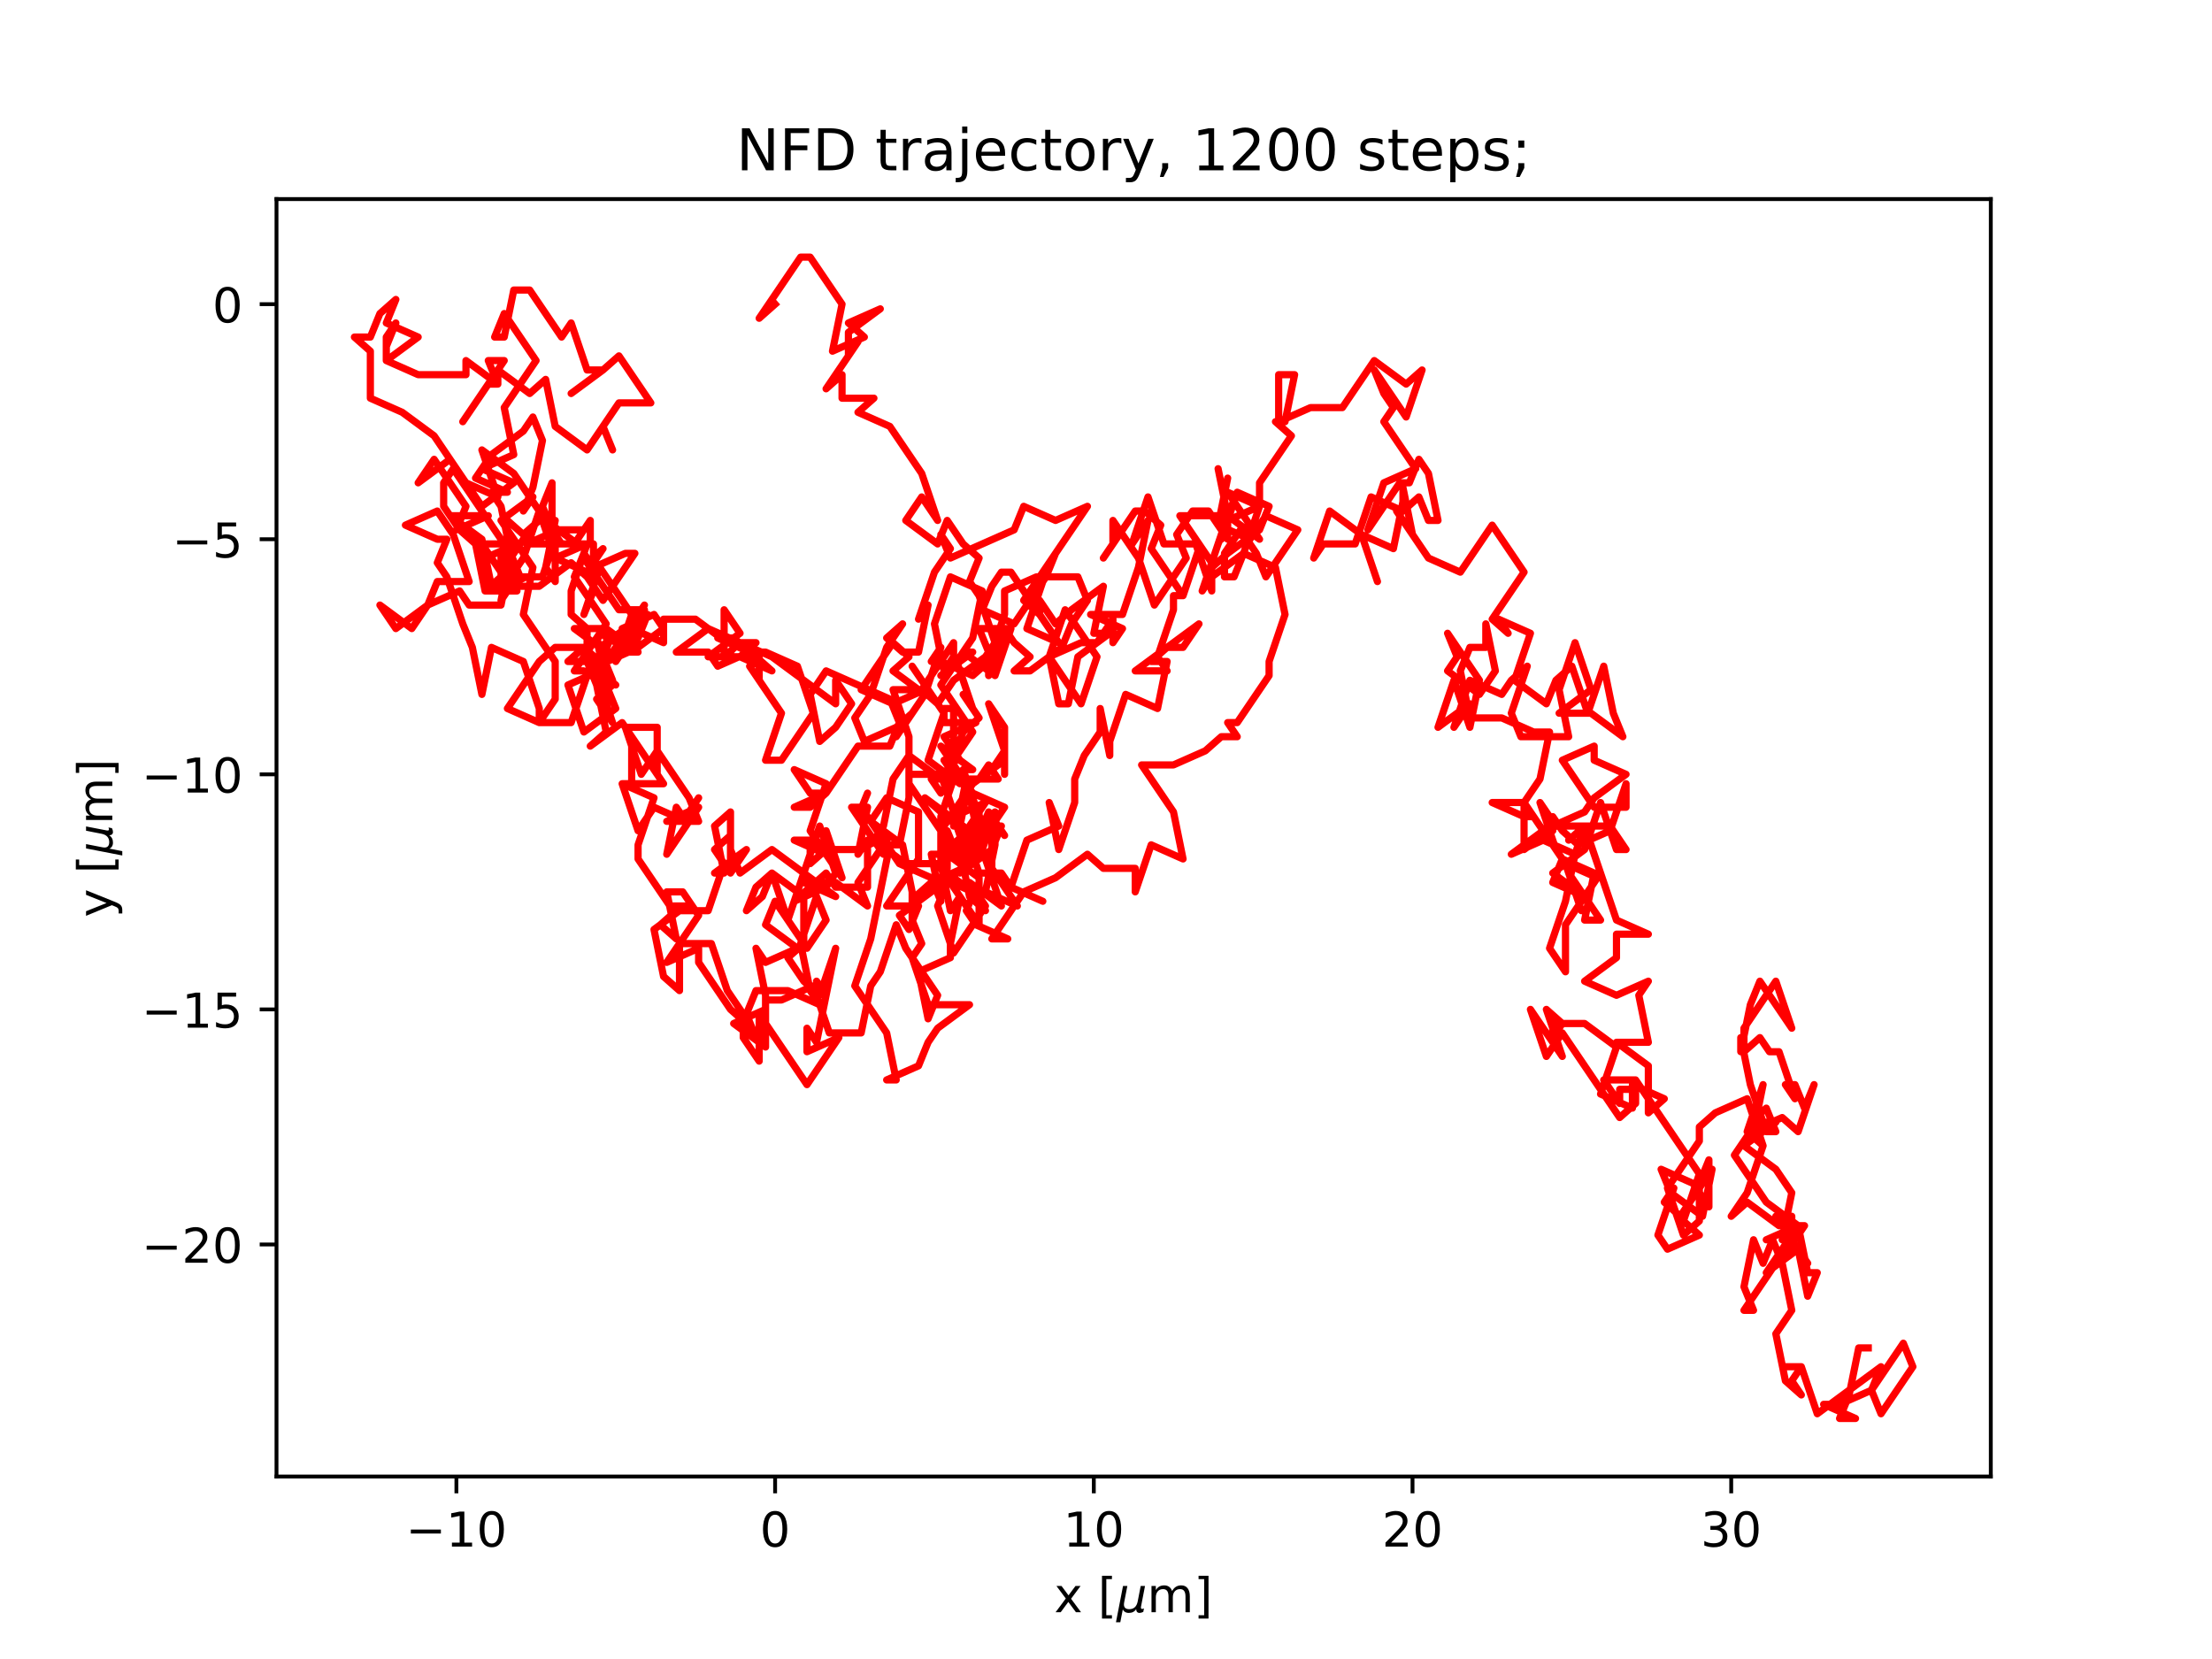 <?xml version="1.0" encoding="utf-8" standalone="no"?>
<!DOCTYPE svg PUBLIC "-//W3C//DTD SVG 1.1//EN"
  "http://www.w3.org/Graphics/SVG/1.1/DTD/svg11.dtd">
<!-- Created with matplotlib (https://matplotlib.org/) -->
<svg height="345.6pt" version="1.1" viewBox="0 0 460.8 345.6" width="460.8pt" xmlns="http://www.w3.org/2000/svg" xmlns:xlink="http://www.w3.org/1999/xlink">
 <defs>
  <style type="text/css">*{stroke-linecap:butt;stroke-linejoin:round;}</style>
 </defs>
 <g id="figure_1">
  <g id="patch_1">
   <path d="M 0 345.6 
L 460.8 345.6 
L 460.8 0 
L 0 0 
z
" style="fill:#ffffff;"/>
  </g>
  <g id="axes_1">
   <g id="patch_2">
    <path d="M 57.6 307.584 
L 414.72 307.584 
L 414.72 41.472 
L 57.6 41.472 
z
" style="fill:#ffffff;"/>
   </g>
   <g id="matplotlib.axis_1">
    <g id="xtick_1">
     <g id="line2d_1">
      <defs>
       <path d="M 0 0 
L 0 3.5 
" id="m273689528b" style="stroke:#000000;stroke-width:0.8;"/>
      </defs>
      <g>
       <use style="stroke:#000000;stroke-width:0.8;" x="95.078" xlink:href="#m273689528b" y="307.584"/>
      </g>
     </g>
     <g id="text_1">
      <!-- −10 -->
      <g transform="translate(84.526 322.182)scale(0.1 -0.1)">
       <defs>
        <path d="M 10.594 35.5 
L 73.188 35.5 
L 73.188 27.203 
L 10.594 27.203 
z
" id="DejaVuSans-8722"/>
        <path d="M 12.406 8.297 
L 28.516 8.297 
L 28.516 63.922 
L 10.984 60.406 
L 10.984 69.391 
L 28.422 72.906 
L 38.281 72.906 
L 38.281 8.297 
L 54.391 8.297 
L 54.391 0 
L 12.406 0 
z
" id="DejaVuSans-49"/>
        <path d="M 31.781 66.406 
Q 24.172 66.406 20.328 58.906 
Q 16.5 51.422 16.5 36.375 
Q 16.5 21.391 20.328 13.891 
Q 24.172 6.391 31.781 6.391 
Q 39.453 6.391 43.281 13.891 
Q 47.125 21.391 47.125 36.375 
Q 47.125 51.422 43.281 58.906 
Q 39.453 66.406 31.781 66.406 
z
M 31.781 74.219 
Q 44.047 74.219 50.516 64.516 
Q 56.984 54.828 56.984 36.375 
Q 56.984 17.969 50.516 8.266 
Q 44.047 -1.422 31.781 -1.422 
Q 19.531 -1.422 13.062 8.266 
Q 6.594 17.969 6.594 36.375 
Q 6.594 54.828 13.062 64.516 
Q 19.531 74.219 31.781 74.219 
z
" id="DejaVuSans-48"/>
       </defs>
       <use xlink:href="#DejaVuSans-8722"/>
       <use x="83.789" xlink:href="#DejaVuSans-49"/>
       <use x="147.412" xlink:href="#DejaVuSans-48"/>
      </g>
     </g>
    </g>
    <g id="xtick_2">
     <g id="line2d_2">
      <g>
       <use style="stroke:#000000;stroke-width:0.8;" x="161.47" xlink:href="#m273689528b" y="307.584"/>
      </g>
     </g>
     <g id="text_2">
      <!-- 0 -->
      <g transform="translate(158.288 322.182)scale(0.1 -0.1)">
       <use xlink:href="#DejaVuSans-48"/>
      </g>
     </g>
    </g>
    <g id="xtick_3">
     <g id="line2d_3">
      <g>
       <use style="stroke:#000000;stroke-width:0.8;" x="227.861" xlink:href="#m273689528b" y="307.584"/>
      </g>
     </g>
     <g id="text_3">
      <!-- 10 -->
      <g transform="translate(221.499 322.182)scale(0.1 -0.1)">
       <use xlink:href="#DejaVuSans-49"/>
       <use x="63.623" xlink:href="#DejaVuSans-48"/>
      </g>
     </g>
    </g>
    <g id="xtick_4">
     <g id="line2d_4">
      <g>
       <use style="stroke:#000000;stroke-width:0.8;" x="294.253" xlink:href="#m273689528b" y="307.584"/>
      </g>
     </g>
     <g id="text_4">
      <!-- 20 -->
      <g transform="translate(287.89 322.182)scale(0.1 -0.1)">
       <defs>
        <path d="M 19.188 8.297 
L 53.609 8.297 
L 53.609 0 
L 7.328 0 
L 7.328 8.297 
Q 12.938 14.109 22.625 23.891 
Q 32.328 33.688 34.812 36.531 
Q 39.547 41.844 41.422 45.531 
Q 43.312 49.219 43.312 52.781 
Q 43.312 58.594 39.234 62.25 
Q 35.156 65.922 28.609 65.922 
Q 23.969 65.922 18.812 64.312 
Q 13.672 62.703 7.812 59.422 
L 7.812 69.391 
Q 13.766 71.781 18.938 73 
Q 24.125 74.219 28.422 74.219 
Q 39.75 74.219 46.484 68.547 
Q 53.219 62.891 53.219 53.422 
Q 53.219 48.922 51.531 44.891 
Q 49.859 40.875 45.406 35.406 
Q 44.188 33.984 37.641 27.219 
Q 31.109 20.453 19.188 8.297 
z
" id="DejaVuSans-50"/>
       </defs>
       <use xlink:href="#DejaVuSans-50"/>
       <use x="63.623" xlink:href="#DejaVuSans-48"/>
      </g>
     </g>
    </g>
    <g id="xtick_5">
     <g id="line2d_5">
      <g>
       <use style="stroke:#000000;stroke-width:0.8;" x="360.644" xlink:href="#m273689528b" y="307.584"/>
      </g>
     </g>
     <g id="text_5">
      <!-- 30 -->
      <g transform="translate(354.282 322.182)scale(0.1 -0.1)">
       <defs>
        <path d="M 40.578 39.312 
Q 47.656 37.797 51.625 33 
Q 55.609 28.219 55.609 21.188 
Q 55.609 10.406 48.188 4.484 
Q 40.766 -1.422 27.094 -1.422 
Q 22.516 -1.422 17.656 -0.516 
Q 12.797 0.391 7.625 2.203 
L 7.625 11.719 
Q 11.719 9.328 16.594 8.109 
Q 21.484 6.891 26.812 6.891 
Q 36.078 6.891 40.938 10.547 
Q 45.797 14.203 45.797 21.188 
Q 45.797 27.641 41.281 31.266 
Q 36.766 34.906 28.719 34.906 
L 20.219 34.906 
L 20.219 43.016 
L 29.109 43.016 
Q 36.375 43.016 40.234 45.922 
Q 44.094 48.828 44.094 54.297 
Q 44.094 59.906 40.109 62.906 
Q 36.141 65.922 28.719 65.922 
Q 24.656 65.922 20.016 65.031 
Q 15.375 64.156 9.812 62.312 
L 9.812 71.094 
Q 15.438 72.656 20.344 73.438 
Q 25.25 74.219 29.594 74.219 
Q 40.828 74.219 47.359 69.109 
Q 53.906 64.016 53.906 55.328 
Q 53.906 49.266 50.438 45.094 
Q 46.969 40.922 40.578 39.312 
z
" id="DejaVuSans-51"/>
       </defs>
       <use xlink:href="#DejaVuSans-51"/>
       <use x="63.623" xlink:href="#DejaVuSans-48"/>
      </g>
     </g>
    </g>
    <g id="text_6">
     <!-- x [${\mu}$m] -->
     <g transform="translate(219.61 335.862)scale(0.1 -0.1)">
      <defs>
       <path d="M 54.891 54.688 
L 35.109 28.078 
L 55.906 0 
L 45.312 0 
L 29.391 21.484 
L 13.484 0 
L 2.875 0 
L 24.125 28.609 
L 4.688 54.688 
L 15.281 54.688 
L 29.781 35.203 
L 44.281 54.688 
z
" id="DejaVuSans-120"/>
       <path id="DejaVuSans-32"/>
       <path d="M 8.594 75.984 
L 29.297 75.984 
L 29.297 69 
L 17.578 69 
L 17.578 -6.203 
L 29.297 -6.203 
L 29.297 -13.188 
L 8.594 -13.188 
z
" id="DejaVuSans-91"/>
       <path d="M -1.312 -20.797 
L 13.375 54.688 
L 22.406 54.688 
L 15.766 20.656 
Q 15.578 19.625 15.422 18.359 
Q 15.281 17.094 15.281 15.828 
Q 15.281 11.281 18.141 8.828 
Q 21 6.391 26.312 6.391 
Q 33.547 6.391 37.984 10.484 
Q 42.438 14.594 44 22.797 
L 50.203 54.688 
L 59.188 54.688 
L 51.031 12.641 
Q 50.828 11.719 50.75 11.031 
Q 50.688 10.359 50.688 9.812 
Q 50.688 8.297 51.297 7.594 
Q 51.906 6.891 53.219 6.891 
Q 53.719 6.891 54.562 7.125 
Q 55.422 7.375 56.984 8.016 
L 55.609 0.781 
Q 53.469 -0.297 51.516 -0.859 
Q 49.562 -1.422 47.703 -1.422 
Q 44.484 -1.422 42.656 0.625 
Q 40.828 2.688 40.828 6.297 
Q 38.094 2.391 34.297 0.484 
Q 30.516 -1.422 25.391 -1.422 
Q 20.844 -1.422 17.453 0.672 
Q 14.062 2.781 12.984 6.203 
L 7.719 -20.797 
z
" id="DejaVuSans-Oblique-956"/>
       <path d="M 52 44.188 
Q 55.375 50.25 60.062 53.125 
Q 64.75 56 71.094 56 
Q 79.641 56 84.281 50.016 
Q 88.922 44.047 88.922 33.016 
L 88.922 0 
L 79.891 0 
L 79.891 32.719 
Q 79.891 40.578 77.094 44.375 
Q 74.312 48.188 68.609 48.188 
Q 61.625 48.188 57.562 43.547 
Q 53.516 38.922 53.516 30.906 
L 53.516 0 
L 44.484 0 
L 44.484 32.719 
Q 44.484 40.625 41.703 44.406 
Q 38.922 48.188 33.109 48.188 
Q 26.219 48.188 22.156 43.531 
Q 18.109 38.875 18.109 30.906 
L 18.109 0 
L 9.078 0 
L 9.078 54.688 
L 18.109 54.688 
L 18.109 46.188 
Q 21.188 51.219 25.484 53.609 
Q 29.781 56 35.688 56 
Q 41.656 56 45.828 52.969 
Q 50 49.953 52 44.188 
z
" id="DejaVuSans-109"/>
       <path d="M 30.422 75.984 
L 30.422 -13.188 
L 9.719 -13.188 
L 9.719 -6.203 
L 21.391 -6.203 
L 21.391 69 
L 9.719 69 
L 9.719 75.984 
z
" id="DejaVuSans-93"/>
      </defs>
      <use transform="translate(0 0.016)" xlink:href="#DejaVuSans-120"/>
      <use transform="translate(59.18 0.016)" xlink:href="#DejaVuSans-32"/>
      <use transform="translate(90.967 0.016)" xlink:href="#DejaVuSans-91"/>
      <use transform="translate(129.98 0.016)" xlink:href="#DejaVuSans-Oblique-956"/>
      <use transform="translate(193.604 0.016)" xlink:href="#DejaVuSans-109"/>
      <use transform="translate(291.016 0.016)" xlink:href="#DejaVuSans-93"/>
     </g>
    </g>
   </g>
   <g id="matplotlib.axis_2">
    <g id="ytick_1">
     <g id="line2d_6">
      <defs>
       <path d="M 0 0 
L -3.5 0 
" id="m585ec7a5b2" style="stroke:#000000;stroke-width:0.8;"/>
      </defs>
      <g>
       <use style="stroke:#000000;stroke-width:0.8;" x="57.6" xlink:href="#m585ec7a5b2" y="259.249"/>
      </g>
     </g>
     <g id="text_7">
      <!-- −20 -->
      <g transform="translate(29.495 263.048)scale(0.1 -0.1)">
       <use xlink:href="#DejaVuSans-8722"/>
       <use x="83.789" xlink:href="#DejaVuSans-50"/>
       <use x="147.412" xlink:href="#DejaVuSans-48"/>
      </g>
     </g>
    </g>
    <g id="ytick_2">
     <g id="line2d_7">
      <g>
       <use style="stroke:#000000;stroke-width:0.8;" x="57.6" xlink:href="#m585ec7a5b2" y="210.277"/>
      </g>
     </g>
     <g id="text_8">
      <!-- −15 -->
      <g transform="translate(29.495 214.077)scale(0.1 -0.1)">
       <defs>
        <path d="M 10.797 72.906 
L 49.516 72.906 
L 49.516 64.594 
L 19.828 64.594 
L 19.828 46.734 
Q 21.969 47.469 24.109 47.828 
Q 26.266 48.188 28.422 48.188 
Q 40.625 48.188 47.75 41.5 
Q 54.891 34.812 54.891 23.391 
Q 54.891 11.625 47.562 5.094 
Q 40.234 -1.422 26.906 -1.422 
Q 22.312 -1.422 17.547 -0.641 
Q 12.797 0.141 7.719 1.703 
L 7.719 11.625 
Q 12.109 9.234 16.797 8.062 
Q 21.484 6.891 26.703 6.891 
Q 35.156 6.891 40.078 11.328 
Q 45.016 15.766 45.016 23.391 
Q 45.016 31 40.078 35.438 
Q 35.156 39.891 26.703 39.891 
Q 22.75 39.891 18.812 39.016 
Q 14.891 38.141 10.797 36.281 
z
" id="DejaVuSans-53"/>
       </defs>
       <use xlink:href="#DejaVuSans-8722"/>
       <use x="83.789" xlink:href="#DejaVuSans-49"/>
       <use x="147.412" xlink:href="#DejaVuSans-53"/>
      </g>
     </g>
    </g>
    <g id="ytick_3">
     <g id="line2d_8">
      <g>
       <use style="stroke:#000000;stroke-width:0.8;" x="57.6" xlink:href="#m585ec7a5b2" y="161.306"/>
      </g>
     </g>
     <g id="text_9">
      <!-- −10 -->
      <g transform="translate(29.495 165.105)scale(0.1 -0.1)">
       <use xlink:href="#DejaVuSans-8722"/>
       <use x="83.789" xlink:href="#DejaVuSans-49"/>
       <use x="147.412" xlink:href="#DejaVuSans-48"/>
      </g>
     </g>
    </g>
    <g id="ytick_4">
     <g id="line2d_9">
      <g>
       <use style="stroke:#000000;stroke-width:0.8;" x="57.6" xlink:href="#m585ec7a5b2" y="112.334"/>
      </g>
     </g>
     <g id="text_10">
      <!-- −5 -->
      <g transform="translate(35.858 116.133)scale(0.1 -0.1)">
       <use xlink:href="#DejaVuSans-8722"/>
       <use x="83.789" xlink:href="#DejaVuSans-53"/>
      </g>
     </g>
    </g>
    <g id="ytick_5">
     <g id="line2d_10">
      <g>
       <use style="stroke:#000000;stroke-width:0.8;" x="57.6" xlink:href="#m585ec7a5b2" y="63.362"/>
      </g>
     </g>
     <g id="text_11">
      <!-- 0 -->
      <g transform="translate(44.237 67.162)scale(0.1 -0.1)">
       <use xlink:href="#DejaVuSans-48"/>
      </g>
     </g>
    </g>
    <g id="text_12">
     <!-- y [${\mu}$m] -->
     <g transform="translate(23.395 191.078)rotate(-90)scale(0.1 -0.1)">
      <defs>
       <path d="M 32.172 -5.078 
Q 28.375 -14.844 24.75 -17.812 
Q 21.141 -20.797 15.094 -20.797 
L 7.906 -20.797 
L 7.906 -13.281 
L 13.188 -13.281 
Q 16.891 -13.281 18.938 -11.516 
Q 21 -9.766 23.484 -3.219 
L 25.094 0.875 
L 2.984 54.688 
L 12.5 54.688 
L 29.594 11.922 
L 46.688 54.688 
L 56.203 54.688 
z
" id="DejaVuSans-121"/>
      </defs>
      <use transform="translate(0 0.016)" xlink:href="#DejaVuSans-121"/>
      <use transform="translate(59.18 0.016)" xlink:href="#DejaVuSans-32"/>
      <use transform="translate(90.967 0.016)" xlink:href="#DejaVuSans-91"/>
      <use transform="translate(129.98 0.016)" xlink:href="#DejaVuSans-Oblique-956"/>
      <use transform="translate(193.604 0.016)" xlink:href="#DejaVuSans-109"/>
      <use transform="translate(291.016 0.016)" xlink:href="#DejaVuSans-93"/>
     </g>
    </g>
   </g>
   <g id="line2d_11">
    <path clip-path="url(#p01641368f0)" d="M 161.47 63.362 
L 158.15 66.301 
L 166.781 53.568 
L 168.773 53.568 
L 175.412 63.362 
L 173.42 73.157 
L 180.059 70.218 
L 176.74 67.28 
L 183.379 64.342 
L 176.74 69.239 
L 176.74 74.136 
L 178.731 71.198 
L 172.092 80.992 
L 175.412 78.054 
L 175.412 82.951 
L 182.051 82.951 
L 178.731 85.889 
L 185.37 88.828 
L 192.01 98.622 
L 195.329 108.416 
L 192.01 103.519 
L 188.69 108.416 
L 195.329 113.313 
L 197.321 108.416 
L 200.641 113.313 
L 203.96 116.252 
L 201.968 121.149 
L 203.96 124.087 
L 207.28 133.882 
L 205.288 136.82 
L 198.649 141.717 
L 195.329 146.614 
L 192.01 143.676 
L 198.649 133.882 
L 198.649 136.82 
L 196.657 139.758 
L 194.665 129.964 
L 197.985 120.169 
L 204.624 123.108 
L 202.632 132.902 
L 195.993 142.696 
L 195.993 142.696 
L 202.632 152.491 
L 195.993 162.285 
L 194.001 162.285 
L 195.993 165.223 
L 199.313 160.326 
L 195.993 170.121 
L 195.993 179.915 
L 197.985 182.853 
L 195.993 179.915 
L 197.985 189.709 
L 197.985 189.709 
L 199.977 186.771 
L 197.985 196.565 
L 197.985 199.504 
L 191.346 202.442 
L 193.337 212.236 
L 195.329 207.339 
L 195.329 207.339 
L 188.69 197.545 
L 186.698 192.648 
L 183.379 202.442 
L 181.387 205.38 
L 179.395 215.174 
L 172.756 215.174 
L 169.437 205.38 
L 162.797 208.318 
L 159.478 208.318 
L 159.478 218.113 
L 152.839 213.216 
L 159.478 210.277 
L 159.478 207.339 
L 157.486 197.545 
L 159.478 200.483 
L 166.117 197.545 
L 159.478 192.648 
L 161.47 187.75 
L 168.109 197.545 
L 172.092 191.668 
L 170.1 186.771 
L 166.781 196.565 
L 168.773 206.36 
L 170.764 209.298 
L 164.125 206.36 
L 157.486 206.36 
L 155.494 211.257 
L 157.486 216.154 
L 155.494 213.216 
L 152.175 210.277 
L 145.536 200.483 
L 145.536 197.545 
L 138.896 200.483 
L 145.536 190.689 
L 142.216 185.791 
L 138.896 185.791 
L 140.888 195.586 
L 137.569 192.648 
L 140.888 189.709 
L 147.527 189.709 
L 150.847 179.915 
L 148.855 176.977 
L 152.175 174.038 
L 152.175 178.935 
L 152.175 169.141 
L 148.855 172.079 
L 150.847 181.874 
L 148.855 181.874 
L 155.494 176.977 
L 152.175 181.874 
L 152.175 176.977 
L 154.166 181.874 
L 160.806 176.977 
L 174.084 186.771 
L 167.445 183.833 
L 174.084 183.833 
L 180.723 188.73 
L 178.731 183.833 
L 185.37 174.038 
L 178.731 176.977 
L 172.092 176.977 
L 168.773 179.915 
L 168.773 175.018 
L 165.453 175.018 
L 172.092 177.956 
L 172.092 173.059 
L 175.412 182.853 
L 168.773 173.059 
L 172.092 163.265 
L 165.453 160.326 
L 168.773 165.223 
L 172.092 165.223 
L 168.773 168.162 
L 165.453 168.162 
L 172.092 165.223 
L 178.731 155.429 
L 185.37 155.429 
L 187.362 150.532 
L 185.37 145.635 
L 172.092 139.758 
L 168.773 144.655 
L 170.764 154.45 
L 174.084 151.511 
L 177.404 146.614 
L 174.084 141.717 
L 174.084 146.614 
L 160.806 136.82 
L 154.166 133.882 
L 157.486 133.882 
L 154.166 136.82 
L 160.806 139.758 
L 157.486 136.82 
L 147.527 136.82 
L 154.166 131.923 
L 150.847 127.025 
L 150.847 136.82 
L 154.166 133.882 
L 147.527 130.943 
L 140.888 135.84 
L 147.527 135.84 
L 149.519 138.779 
L 156.158 135.84 
L 152.839 132.902 
L 149.519 132.902 
L 156.158 135.84 
L 159.478 135.84 
L 166.117 138.779 
L 169.437 148.573 
L 162.797 158.367 
L 159.478 158.367 
L 162.797 148.573 
L 156.158 138.779 
L 158.15 141.717 
L 158.15 136.82 
L 151.511 136.82 
L 153.503 133.882 
L 151.511 133.882 
L 144.872 128.984 
L 138.233 128.984 
L 138.233 133.882 
L 131.593 130.943 
L 131.593 135.84 
L 138.233 130.943 
L 136.241 128.005 
L 129.602 130.943 
L 132.921 133.882 
L 129.602 133.882 
L 127.61 136.82 
L 134.249 127.025 
L 128.938 127.025 
L 122.299 117.231 
L 125.618 114.293 
L 122.299 119.19 
L 115.659 116.252 
L 122.299 113.313 
L 118.979 123.108 
L 118.979 128.005 
L 122.299 130.943 
L 122.299 135.84 
L 124.29 138.779 
L 124.29 141.717 
L 127.61 141.717 
L 125.618 136.82 
L 127.61 131.923 
L 125.618 131.923 
L 122.299 134.861 
L 115.659 134.861 
L 112.34 137.799 
L 105.701 147.594 
L 112.34 150.532 
L 115.659 145.635 
L 115.659 137.799 
L 109.02 128.005 
L 111.012 118.211 
L 104.373 108.416 
L 111.012 103.519 
L 109.02 106.457 
L 111.012 101.56 
L 113.004 91.766 
L 111.012 86.869 
L 109.02 89.807 
L 102.381 94.704 
L 99.062 99.601 
L 105.701 102.54 
L 102.381 102.54 
L 104.373 105.478 
L 106.365 115.272 
L 94.414 97.642 
L 92.422 100.581 
L 92.422 105.478 
L 95.742 110.375 
L 99.062 113.313 
L 101.053 123.108 
L 101.053 113.313 
L 107.692 113.313 
L 101.053 116.252 
L 99.062 111.355 
L 105.701 121.149 
L 109.02 116.252 
L 112.34 106.457 
L 115.659 116.252 
L 115.659 111.355 
L 115.659 121.149 
L 113.668 118.211 
L 115.659 108.416 
L 112.34 108.416 
L 109.02 111.355 
L 105.701 108.416 
L 105.701 118.211 
L 107.692 123.108 
L 101.053 123.108 
L 104.373 120.169 
L 104.373 115.272 
L 106.365 118.211 
L 103.045 123.108 
L 109.684 120.169 
L 109.684 120.169 
L 107.692 120.169 
L 104.373 125.067 
L 106.365 115.272 
L 108.356 120.169 
L 106.365 120.169 
L 113.004 120.169 
L 116.323 110.375 
L 109.684 113.313 
L 122.962 113.313 
L 122.962 108.416 
L 119.643 113.313 
L 121.635 110.375 
L 114.995 110.375 
L 114.995 100.581 
L 113.004 105.478 
L 114.995 110.375 
L 116.987 113.313 
L 110.348 113.313 
L 110.348 110.375 
L 106.365 116.252 
L 104.373 126.046 
L 97.734 126.046 
L 95.742 123.108 
L 89.103 126.046 
L 85.783 130.943 
L 79.144 126.046 
L 82.464 130.943 
L 89.103 126.046 
L 91.095 121.149 
L 97.734 121.149 
L 94.414 111.355 
L 91.095 106.457 
L 84.455 109.396 
L 91.095 112.334 
L 93.086 112.334 
L 91.095 117.231 
L 93.086 120.169 
L 96.406 129.964 
L 98.398 134.861 
L 100.389 144.655 
L 102.381 134.861 
L 109.02 137.799 
L 112.34 147.594 
L 112.34 150.532 
L 118.979 150.532 
L 122.299 140.738 
L 124.29 140.738 
L 127.61 150.532 
L 124.29 145.635 
L 127.61 142.696 
L 124.29 132.902 
L 126.282 142.696 
L 128.274 147.594 
L 121.635 152.491 
L 118.315 142.696 
L 124.954 139.758 
L 128.274 142.696 
L 121.635 139.758 
L 119.643 139.758 
L 126.282 129.964 
L 119.643 120.169 
L 121.635 115.272 
L 123.626 118.211 
L 130.266 115.272 
L 132.257 115.272 
L 125.618 125.067 
L 122.299 120.169 
L 118.979 117.231 
L 112.34 122.128 
L 102.381 122.128 
L 100.389 112.334 
L 93.75 107.437 
L 101.717 107.437 
L 95.078 110.375 
L 97.07 105.478 
L 90.431 95.684 
L 87.111 100.581 
L 93.75 95.684 
L 100.389 105.478 
L 107.028 100.581 
L 100.389 97.642 
L 107.028 94.704 
L 105.037 84.91 
L 111.676 75.116 
L 105.037 65.321 
L 103.045 70.218 
L 105.037 70.218 
L 107.028 60.424 
L 110.348 60.424 
L 116.987 70.218 
L 118.979 67.28 
L 122.299 77.074 
L 125.618 77.074 
L 118.979 81.972 
L 125.618 77.074 
L 128.938 74.136 
L 135.577 83.93 
L 128.938 83.93 
L 125.618 88.828 
L 127.61 93.725 
L 125.618 88.828 
L 122.299 93.725 
L 115.659 88.828 
L 113.668 79.033 
L 110.348 81.972 
L 103.709 77.074 
L 103.709 80.013 
L 101.717 75.116 
L 105.037 75.116 
L 96.406 87.848 
L 101.717 80.013 
L 103.709 80.013 
L 97.07 75.116 
L 97.07 78.054 
L 87.111 78.054 
L 80.472 75.116 
L 80.472 72.177 
L 82.464 67.28 
L 80.472 70.218 
L 80.472 75.116 
L 87.111 70.218 
L 80.472 67.28 
L 82.464 62.383 
L 79.144 65.321 
L 77.152 70.218 
L 73.833 70.218 
L 77.152 73.157 
L 77.152 82.951 
L 83.791 85.889 
L 90.431 90.786 
L 97.07 100.581 
L 103.709 103.519 
L 100.389 93.725 
L 107.028 98.622 
L 113.668 108.416 
L 120.307 113.313 
L 123.626 113.313 
L 123.626 123.108 
L 121.635 128.005 
L 124.954 118.211 
L 131.593 128.005 
L 128.274 137.799 
L 134.913 128.005 
L 132.921 132.902 
L 130.929 135.84 
L 124.29 138.779 
L 127.61 135.84 
L 134.249 126.046 
L 130.929 130.943 
L 132.921 135.84 
L 126.282 130.943 
L 119.643 130.943 
L 126.282 135.84 
L 132.921 135.84 
L 126.282 132.902 
L 128.274 132.902 
L 131.593 129.964 
L 124.954 134.861 
L 124.954 137.799 
L 121.635 134.861 
L 118.315 137.799 
L 122.299 137.799 
L 124.29 142.696 
L 126.282 152.491 
L 122.962 155.429 
L 129.602 150.532 
L 138.233 163.265 
L 138.233 163.265 
L 129.602 163.265 
L 132.921 173.059 
L 136.241 168.162 
L 142.88 171.1 
L 140.888 168.162 
L 138.896 177.956 
L 145.536 168.162 
L 138.896 171.1 
L 142.216 171.1 
L 145.536 166.203 
L 142.216 171.1 
L 145.536 171.1 
L 143.544 166.203 
L 136.905 156.408 
L 133.585 161.306 
L 130.266 151.511 
L 136.905 151.511 
L 136.905 161.306 
L 131.593 153.47 
L 131.593 163.265 
L 129.602 163.265 
L 136.241 166.203 
L 132.921 175.997 
L 132.921 178.935 
L 139.56 188.73 
L 142.88 188.73 
L 136.241 193.627 
L 138.233 203.421 
L 141.552 206.36 
L 141.552 196.565 
L 148.191 196.565 
L 151.511 206.36 
L 154.83 211.257 
L 154.83 216.154 
L 158.15 221.051 
L 158.15 211.257 
L 168.109 225.948 
L 174.748 216.154 
L 168.109 219.092 
L 168.109 214.195 
L 170.1 217.133 
L 172.092 207.339 
L 170.1 204.401 
L 172.092 207.339 
L 174.084 197.545 
L 170.764 207.339 
L 167.445 204.401 
L 167.445 204.401 
L 164.125 199.504 
L 167.445 196.565 
L 167.445 186.771 
L 160.806 181.874 
L 158.814 186.771 
L 158.814 186.771 
L 155.494 189.709 
L 157.486 184.812 
L 160.806 181.874 
L 164.125 191.668 
L 170.764 172.079 
L 174.084 181.874 
L 172.092 184.812 
L 165.453 187.75 
L 172.092 181.874 
L 174.084 184.812 
L 180.723 184.812 
L 180.723 175.018 
L 180.723 175.018 
L 178.731 177.956 
L 180.723 168.162 
L 177.404 168.162 
L 184.043 177.956 
L 178.731 170.121 
L 180.723 165.223 
L 178.731 170.121 
L 180.723 170.121 
L 187.362 179.915 
L 194.001 182.853 
L 195.993 187.75 
L 194.001 177.956 
L 197.321 177.956 
L 197.321 180.894 
L 194.001 185.791 
L 187.362 190.689 
L 187.362 190.689 
L 189.354 193.627 
L 191.346 188.73 
L 184.707 188.73 
L 191.346 178.935 
L 191.346 169.141 
L 184.707 166.203 
L 181.387 171.1 
L 188.026 175.997 
L 190.018 185.791 
L 190.018 191.668 
L 192.01 196.565 
L 190.018 199.504 
L 193.337 209.298 
L 201.968 209.298 
L 195.329 214.195 
L 193.337 217.133 
L 191.346 222.031 
L 191.346 222.031 
L 184.707 224.969 
L 186.698 224.969 
L 184.707 215.174 
L 178.067 205.38 
L 181.387 195.586 
L 185.37 175.997 
L 187.362 175.997 
L 189.354 166.203 
L 189.354 161.306 
L 195.993 161.306 
L 199.313 171.1 
L 192.674 166.203 
L 199.313 172.079 
L 201.304 162.285 
L 203.296 172.079 
L 199.977 181.874 
L 206.616 176.977 
L 208.608 172.079 
L 206.616 172.079 
L 206.616 181.874 
L 204.624 181.874 
L 208.608 181.874 
L 210.599 184.812 
L 217.238 187.75 
L 210.599 184.812 
L 213.919 175.018 
L 220.558 172.079 
L 218.566 167.182 
L 220.558 176.977 
L 223.878 167.182 
L 223.878 162.285 
L 225.869 157.388 
L 229.189 152.491 
L 229.189 147.594 
L 231.181 157.388 
L 231.181 154.45 
L 234.5 144.655 
L 241.139 147.594 
L 243.131 137.799 
L 239.812 137.799 
L 243.131 134.861 
L 246.451 134.861 
L 249.77 129.964 
L 236.492 139.758 
L 243.131 139.758 
L 241.139 136.82 
L 244.459 127.025 
L 244.459 124.087 
L 246.451 124.087 
L 249.77 114.293 
L 246.451 124.087 
L 239.812 114.293 
L 241.803 109.396 
L 238.484 106.457 
L 236.492 106.457 
L 229.853 116.252 
L 231.845 113.313 
L 231.845 108.416 
L 237.156 116.252 
L 237.156 116.252 
L 240.475 126.046 
L 247.115 116.252 
L 245.123 111.355 
L 248.442 106.457 
L 251.762 106.457 
L 253.754 109.396 
L 255.745 99.601 
L 253.754 109.396 
L 260.393 112.334 
L 263.712 107.437 
L 270.352 110.375 
L 263.712 120.169 
L 261.721 115.272 
L 258.401 110.375 
L 255.082 115.272 
L 255.082 120.169 
L 257.073 120.169 
L 259.065 115.272 
L 262.385 105.478 
L 255.745 108.416 
L 253.754 113.313 
L 250.434 123.108 
L 252.426 120.169 
L 259.065 115.272 
L 265.704 118.211 
L 267.696 128.005 
L 264.376 137.799 
L 264.376 140.738 
L 257.737 150.532 
L 255.745 150.532 
L 257.737 153.47 
L 254.418 153.47 
L 251.098 156.408 
L 244.459 159.347 
L 237.82 159.347 
L 244.459 169.141 
L 246.451 178.935 
L 239.812 175.997 
L 236.492 185.791 
L 236.492 180.894 
L 229.853 180.894 
L 226.533 177.956 
L 219.894 182.853 
L 213.255 185.791 
L 206.616 195.586 
L 209.935 195.586 
L 203.296 192.648 
L 201.304 189.709 
L 203.296 184.812 
L 205.288 189.709 
L 201.968 186.771 
L 199.977 176.977 
L 201.968 179.915 
L 198.649 170.121 
L 205.288 167.182 
L 201.968 172.079 
L 199.977 181.874 
L 206.616 172.079 
L 199.977 176.977 
L 199.977 172.079 
L 201.968 162.285 
L 198.649 172.079 
L 200.641 172.079 
L 203.96 181.874 
L 200.641 172.079 
L 203.96 176.977 
L 197.321 176.977 
L 200.641 174.038 
L 203.96 178.935 
L 207.28 169.141 
L 200.641 174.038 
L 203.96 169.141 
L 203.96 174.038 
L 205.952 169.141 
L 209.271 174.038 
L 207.28 171.1 
L 209.271 168.162 
L 202.632 165.223 
L 195.993 155.429 
L 202.632 160.326 
L 200.641 160.326 
L 203.96 170.121 
L 207.28 173.059 
L 207.28 175.997 
L 205.288 185.791 
L 211.927 188.73 
L 205.288 178.935 
L 208.608 188.73 
L 201.968 183.833 
L 205.288 188.73 
L 198.649 198.524 
L 195.329 188.73 
L 197.321 183.833 
L 190.682 186.771 
L 190.682 186.771 
L 194.001 183.833 
L 197.321 183.833 
L 190.682 186.771 
L 194.001 183.833 
L 200.641 180.894 
L 194.001 185.791 
L 195.993 182.853 
L 202.632 185.791 
L 195.993 180.894 
L 195.993 177.956 
L 199.313 177.956 
L 197.321 173.059 
L 197.321 177.956 
L 203.96 182.853 
L 203.96 192.648 
L 195.329 179.915 
L 188.69 179.915 
L 182.051 175.018 
L 184.043 172.079 
L 186.034 162.285 
L 189.354 157.388 
L 189.354 157.388 
L 195.993 162.285 
L 207.944 162.285 
L 205.952 159.347 
L 203.96 162.285 
L 207.28 159.347 
L 209.271 156.408 
L 205.952 146.614 
L 209.271 151.511 
L 209.271 161.306 
L 209.271 158.367 
L 202.632 163.265 
L 195.993 173.059 
L 189.354 163.265 
L 189.354 153.47 
L 186.034 143.676 
L 192.674 143.676 
L 186.034 146.614 
L 179.395 143.676 
L 186.034 133.882 
L 189.354 136.82 
L 186.034 139.758 
L 192.674 144.655 
L 195.993 134.861 
L 194.001 137.799 
L 195.993 137.799 
L 202.632 140.738 
L 205.952 137.799 
L 209.271 128.005 
L 209.271 123.108 
L 215.911 120.169 
L 217.902 120.169 
L 211.263 129.964 
L 204.624 127.025 
L 206.616 122.128 
L 208.608 119.19 
L 210.599 119.19 
L 220.558 133.882 
L 213.919 130.943 
L 217.238 121.149 
L 219.23 116.252 
L 226.533 105.478 
L 219.894 108.416 
L 213.255 105.478 
L 211.263 110.375 
L 197.985 116.252 
L 195.993 111.355 
L 197.985 114.293 
L 194.665 119.19 
L 191.346 128.984 
L 193.337 126.046 
L 191.346 135.84 
L 188.026 135.84 
L 184.707 132.902 
L 188.026 129.964 
L 184.707 134.861 
L 181.387 144.655 
L 178.067 149.552 
L 180.059 154.45 
L 186.698 151.511 
L 190.018 148.573 
L 186.698 153.47 
L 193.337 143.676 
L 190.018 138.779 
L 196.657 148.573 
L 193.337 158.367 
L 199.977 163.265 
L 196.657 158.367 
L 199.977 158.367 
L 196.657 153.47 
L 196.657 153.47 
L 203.296 150.532 
L 196.657 150.532 
L 196.657 147.594 
L 198.649 147.594 
L 198.649 157.388 
L 200.641 152.491 
L 203.96 149.552 
L 200.641 144.655 
L 202.632 147.594 
L 199.313 137.799 
L 195.993 140.738 
L 202.632 135.84 
L 200.641 135.84 
L 207.28 140.738 
L 210.599 130.943 
L 203.96 130.943 
L 205.952 135.84 
L 205.952 140.738 
L 205.952 140.738 
L 209.271 130.943 
L 211.263 133.882 
L 214.583 136.82 
L 211.263 139.758 
L 214.583 139.758 
L 221.222 134.861 
L 223.214 129.964 
L 226.533 125.067 
L 224.541 120.169 
L 217.902 120.169 
L 219.894 115.272 
L 213.255 125.067 
L 216.575 128.005 
L 216.575 125.067 
L 219.894 129.964 
L 223.214 127.025 
L 229.853 122.128 
L 227.861 131.923 
L 231.181 131.923 
L 224.541 136.82 
L 222.55 146.614 
L 220.558 146.614 
L 218.566 136.82 
L 221.886 127.025 
L 228.525 136.82 
L 225.205 146.614 
L 218.566 136.82 
L 225.205 133.882 
L 228.525 133.882 
L 231.845 128.984 
L 231.845 133.882 
L 233.836 130.943 
L 227.197 128.005 
L 233.836 128.005 
L 237.156 118.211 
L 239.148 108.416 
L 235.828 113.313 
L 239.148 103.519 
L 242.467 113.313 
L 249.106 113.313 
L 252.426 123.108 
L 252.426 118.211 
L 255.745 115.272 
L 262.385 110.375 
L 264.376 105.478 
L 257.737 102.54 
L 254.418 112.334 
L 257.737 102.54 
L 255.745 107.437 
L 245.787 107.437 
L 252.426 117.231 
L 255.745 107.437 
L 252.426 107.437 
L 255.745 112.334 
L 255.745 107.437 
L 253.754 97.642 
L 255.745 107.437 
L 262.385 112.334 
L 255.745 102.54 
L 262.385 105.478 
L 262.385 100.581 
L 269.024 90.786 
L 265.704 87.848 
L 267.696 87.848 
L 269.688 78.054 
L 266.368 78.054 
L 266.368 87.848 
L 273.007 84.91 
L 279.646 84.91 
L 286.286 75.116 
L 292.925 80.013 
L 296.244 77.074 
L 292.925 86.869 
L 286.286 77.074 
L 288.277 81.972 
L 290.269 84.91 
L 288.277 87.848 
L 294.916 97.642 
L 288.277 100.581 
L 284.958 110.375 
L 291.597 100.581 
L 293.589 100.581 
L 295.58 95.684 
L 297.572 98.622 
L 299.564 108.416 
L 297.572 108.416 
L 295.58 103.519 
L 292.261 106.457 
L 285.622 103.519 
L 282.302 113.313 
L 275.663 113.313 
L 273.671 116.252 
L 276.991 106.457 
L 283.63 111.355 
L 286.95 121.149 
L 283.63 111.355 
L 290.269 114.293 
L 292.261 104.499 
L 292.261 101.56 
L 294.253 111.355 
L 290.933 106.457 
L 297.572 116.252 
L 304.211 119.19 
L 310.85 109.396 
L 317.49 119.19 
L 310.85 128.984 
L 314.17 131.923 
L 312.178 128.984 
L 318.817 131.923 
L 315.498 141.717 
L 322.137 146.614 
L 324.129 141.717 
L 327.448 138.779 
L 330.768 148.573 
L 334.087 138.779 
L 336.079 148.573 
L 338.071 153.47 
L 331.432 148.573 
L 324.793 148.573 
L 331.432 143.676 
L 328.112 133.882 
L 324.793 143.676 
L 326.784 153.47 
L 316.826 153.47 
L 314.834 148.573 
L 318.154 138.779 
L 314.834 141.717 
L 312.842 144.655 
L 306.203 141.717 
L 302.883 151.511 
L 306.203 146.614 
L 299.564 151.511 
L 302.883 141.717 
L 306.203 151.511 
L 308.195 141.717 
L 301.556 131.923 
L 303.547 136.82 
L 301.556 139.758 
L 308.195 144.655 
L 311.514 139.758 
L 309.523 129.964 
L 309.523 134.861 
L 306.203 134.861 
L 304.211 139.758 
L 306.203 149.552 
L 312.842 149.552 
L 319.481 152.491 
L 322.801 152.491 
L 320.809 162.285 
L 317.49 167.182 
L 317.49 176.977 
L 324.129 172.079 
L 320.809 167.182 
L 324.129 176.977 
L 317.49 167.182 
L 310.85 167.182 
L 317.49 170.121 
L 319.481 170.121 
L 326.121 179.915 
L 329.44 189.709 
L 326.121 179.915 
L 332.76 182.853 
L 326.121 192.648 
L 326.121 202.442 
L 322.801 197.545 
L 326.121 187.75 
L 328.112 177.956 
L 321.473 175.018 
L 314.834 177.956 
L 321.473 173.059 
L 323.465 173.059 
L 323.465 170.121 
L 325.457 173.059 
L 328.776 175.997 
L 330.768 173.059 
L 328.776 175.997 
L 335.415 173.059 
L 338.735 163.265 
L 338.735 168.162 
L 338.735 168.162 
L 332.096 168.162 
L 325.457 158.367 
L 332.096 155.429 
L 332.096 158.367 
L 338.735 161.306 
L 332.096 166.203 
L 330.104 169.141 
L 323.465 172.079 
L 335.415 172.079 
L 338.735 176.977 
L 336.743 176.977 
L 333.424 167.182 
L 330.104 176.977 
L 323.465 181.874 
L 330.104 186.771 
L 323.465 183.833 
L 325.457 178.935 
L 332.096 181.874 
L 330.104 191.668 
L 333.424 191.668 
L 326.784 181.874 
L 330.104 172.079 
L 326.784 175.018 
L 330.104 172.079 
L 336.743 191.668 
L 343.382 194.606 
L 336.743 194.606 
L 336.743 199.504 
L 330.104 204.401 
L 336.743 207.339 
L 343.382 204.401 
L 341.391 207.339 
L 343.382 217.133 
L 343.382 217.133 
L 336.743 217.133 
L 343.382 222.031 
L 343.382 231.825 
L 346.702 228.887 
L 340.063 225.948 
L 340.063 230.845 
L 333.424 227.907 
L 336.743 218.113 
L 330.104 213.216 
L 323.465 213.216 
L 323.465 216.154 
L 325.457 213.216 
L 322.137 210.277 
L 325.457 220.072 
L 318.817 210.277 
L 322.137 220.072 
L 325.457 215.174 
L 337.407 232.804 
L 340.727 229.866 
L 340.727 226.928 
L 337.407 226.928 
L 337.407 229.866 
L 334.087 224.969 
L 340.727 224.969 
L 354.005 244.557 
L 350.685 254.352 
L 354.005 257.29 
L 347.366 260.228 
L 345.374 257.29 
L 348.694 247.496 
L 346.702 250.434 
L 350.021 253.372 
L 356.661 243.578 
L 354.669 253.372 
L 348.03 248.475 
L 346.038 243.578 
L 352.677 246.516 
L 355.997 251.414 
L 355.997 241.619 
L 354.005 246.516 
L 354.005 254.352 
L 350.685 257.29 
L 347.366 247.496 
L 354.005 237.701 
L 354.005 234.763 
L 357.325 231.825 
L 363.964 228.887 
L 367.283 238.681 
L 365.292 235.743 
L 367.283 225.948 
L 363.964 235.743 
L 367.283 238.681 
L 363.964 248.475 
L 360.644 253.372 
L 363.964 250.434 
L 370.603 255.331 
L 375.914 255.331 
L 372.595 260.228 
L 372.595 255.331 
L 374.586 255.331 
L 367.947 265.126 
L 374.586 260.228 
L 376.578 270.023 
L 378.57 265.126 
L 376.578 265.126 
L 374.586 255.331 
L 367.947 258.27 
L 374.586 255.331 
L 367.947 250.434 
L 361.308 240.64 
L 364.628 235.743 
L 371.267 232.804 
L 374.586 235.743 
L 377.906 225.948 
L 375.914 230.845 
L 373.922 225.948 
L 371.931 225.948 
L 373.922 228.887 
L 370.603 219.092 
L 368.611 219.092 
L 366.619 216.154 
L 363.3 219.092 
L 363.3 214.195 
L 369.939 204.401 
L 373.258 214.195 
L 366.619 204.401 
L 364.628 209.298 
L 362.636 219.092 
L 362.636 216.154 
L 364.628 225.948 
L 367.947 235.743 
L 369.939 235.743 
L 367.947 230.845 
L 364.628 233.784 
L 369.939 233.784 
L 363.3 238.681 
L 369.939 243.578 
L 373.258 248.475 
L 371.267 258.27 
L 373.258 253.372 
L 373.258 256.311 
L 369.939 253.372 
L 376.578 263.167 
L 373.258 258.27 
L 363.3 272.961 
L 365.292 272.961 
L 363.3 268.064 
L 365.292 258.27 
L 367.283 263.167 
L 369.275 258.27 
L 371.267 263.167 
L 373.258 272.961 
L 369.939 277.858 
L 371.931 287.653 
L 375.25 290.591 
L 373.258 287.653 
L 375.25 284.714 
L 371.931 284.714 
L 375.25 284.714 
L 378.57 294.509 
L 391.848 284.714 
L 389.856 289.611 
L 391.848 294.509 
L 398.487 284.714 
L 396.496 279.817 
L 389.856 289.611 
L 383.217 292.55 
L 379.898 292.55 
L 386.537 295.488 
L 383.217 295.488 
L 385.209 290.591 
L 387.201 280.797 
L 389.192 280.797 
L 389.192 280.797 
" style="fill:none;stroke:#ff0000;stroke-linecap:square;stroke-width:1.5;"/>
   </g>
   <g id="patch_3">
    <path d="M 57.6 307.584 
L 57.6 41.472 
" style="fill:none;stroke:#000000;stroke-linecap:square;stroke-linejoin:miter;stroke-width:0.8;"/>
   </g>
   <g id="patch_4">
    <path d="M 414.72 307.584 
L 414.72 41.472 
" style="fill:none;stroke:#000000;stroke-linecap:square;stroke-linejoin:miter;stroke-width:0.8;"/>
   </g>
   <g id="patch_5">
    <path d="M 57.6 307.584 
L 414.72 307.584 
" style="fill:none;stroke:#000000;stroke-linecap:square;stroke-linejoin:miter;stroke-width:0.8;"/>
   </g>
   <g id="patch_6">
    <path d="M 57.6 41.472 
L 414.72 41.472 
" style="fill:none;stroke:#000000;stroke-linecap:square;stroke-linejoin:miter;stroke-width:0.8;"/>
   </g>
   <g id="text_13">
    <!-- NFD trajectory, 1200 steps; -->
    <g transform="translate(153.382 35.472)scale(0.12 -0.12)">
     <defs>
      <path d="M 9.812 72.906 
L 23.094 72.906 
L 55.422 11.922 
L 55.422 72.906 
L 64.984 72.906 
L 64.984 0 
L 51.703 0 
L 19.391 60.984 
L 19.391 0 
L 9.812 0 
z
" id="DejaVuSans-78"/>
      <path d="M 9.812 72.906 
L 51.703 72.906 
L 51.703 64.594 
L 19.672 64.594 
L 19.672 43.109 
L 48.578 43.109 
L 48.578 34.812 
L 19.672 34.812 
L 19.672 0 
L 9.812 0 
z
" id="DejaVuSans-70"/>
      <path d="M 19.672 64.797 
L 19.672 8.109 
L 31.594 8.109 
Q 46.688 8.109 53.688 14.938 
Q 60.688 21.781 60.688 36.531 
Q 60.688 51.172 53.688 57.984 
Q 46.688 64.797 31.594 64.797 
z
M 9.812 72.906 
L 30.078 72.906 
Q 51.266 72.906 61.172 64.094 
Q 71.094 55.281 71.094 36.531 
Q 71.094 17.672 61.125 8.828 
Q 51.172 0 30.078 0 
L 9.812 0 
z
" id="DejaVuSans-68"/>
      <path d="M 18.312 70.219 
L 18.312 54.688 
L 36.812 54.688 
L 36.812 47.703 
L 18.312 47.703 
L 18.312 18.016 
Q 18.312 11.328 20.141 9.422 
Q 21.969 7.516 27.594 7.516 
L 36.812 7.516 
L 36.812 0 
L 27.594 0 
Q 17.188 0 13.234 3.875 
Q 9.281 7.766 9.281 18.016 
L 9.281 47.703 
L 2.688 47.703 
L 2.688 54.688 
L 9.281 54.688 
L 9.281 70.219 
z
" id="DejaVuSans-116"/>
      <path d="M 41.109 46.297 
Q 39.594 47.172 37.812 47.578 
Q 36.031 48 33.891 48 
Q 26.266 48 22.188 43.047 
Q 18.109 38.094 18.109 28.812 
L 18.109 0 
L 9.078 0 
L 9.078 54.688 
L 18.109 54.688 
L 18.109 46.188 
Q 20.953 51.172 25.484 53.578 
Q 30.031 56 36.531 56 
Q 37.453 56 38.578 55.875 
Q 39.703 55.766 41.062 55.516 
z
" id="DejaVuSans-114"/>
      <path d="M 34.281 27.484 
Q 23.391 27.484 19.188 25 
Q 14.984 22.516 14.984 16.5 
Q 14.984 11.719 18.141 8.906 
Q 21.297 6.109 26.703 6.109 
Q 34.188 6.109 38.703 11.406 
Q 43.219 16.703 43.219 25.484 
L 43.219 27.484 
z
M 52.203 31.203 
L 52.203 0 
L 43.219 0 
L 43.219 8.297 
Q 40.141 3.328 35.547 0.953 
Q 30.953 -1.422 24.312 -1.422 
Q 15.922 -1.422 10.953 3.297 
Q 6 8.016 6 15.922 
Q 6 25.141 12.172 29.828 
Q 18.359 34.516 30.609 34.516 
L 43.219 34.516 
L 43.219 35.406 
Q 43.219 41.609 39.141 45 
Q 35.062 48.391 27.688 48.391 
Q 23 48.391 18.547 47.266 
Q 14.109 46.141 10.016 43.891 
L 10.016 52.203 
Q 14.938 54.109 19.578 55.047 
Q 24.219 56 28.609 56 
Q 40.484 56 46.344 49.844 
Q 52.203 43.703 52.203 31.203 
z
" id="DejaVuSans-97"/>
      <path d="M 9.422 54.688 
L 18.406 54.688 
L 18.406 -0.984 
Q 18.406 -11.422 14.422 -16.109 
Q 10.453 -20.797 1.609 -20.797 
L -1.812 -20.797 
L -1.812 -13.188 
L 0.594 -13.188 
Q 5.719 -13.188 7.562 -10.812 
Q 9.422 -8.453 9.422 -0.984 
z
M 9.422 75.984 
L 18.406 75.984 
L 18.406 64.594 
L 9.422 64.594 
z
" id="DejaVuSans-106"/>
      <path d="M 56.203 29.594 
L 56.203 25.203 
L 14.891 25.203 
Q 15.484 15.922 20.484 11.062 
Q 25.484 6.203 34.422 6.203 
Q 39.594 6.203 44.453 7.469 
Q 49.312 8.734 54.109 11.281 
L 54.109 2.781 
Q 49.266 0.734 44.188 -0.344 
Q 39.109 -1.422 33.891 -1.422 
Q 20.797 -1.422 13.156 6.188 
Q 5.516 13.812 5.516 26.812 
Q 5.516 40.234 12.766 48.109 
Q 20.016 56 32.328 56 
Q 43.359 56 49.781 48.891 
Q 56.203 41.797 56.203 29.594 
z
M 47.219 32.234 
Q 47.125 39.594 43.094 43.984 
Q 39.062 48.391 32.422 48.391 
Q 24.906 48.391 20.391 44.141 
Q 15.875 39.891 15.188 32.172 
z
" id="DejaVuSans-101"/>
      <path d="M 48.781 52.594 
L 48.781 44.188 
Q 44.969 46.297 41.141 47.344 
Q 37.312 48.391 33.406 48.391 
Q 24.656 48.391 19.812 42.844 
Q 14.984 37.312 14.984 27.297 
Q 14.984 17.281 19.812 11.734 
Q 24.656 6.203 33.406 6.203 
Q 37.312 6.203 41.141 7.25 
Q 44.969 8.297 48.781 10.406 
L 48.781 2.094 
Q 45.016 0.344 40.984 -0.531 
Q 36.969 -1.422 32.422 -1.422 
Q 20.062 -1.422 12.781 6.344 
Q 5.516 14.109 5.516 27.297 
Q 5.516 40.672 12.859 48.328 
Q 20.219 56 33.016 56 
Q 37.156 56 41.109 55.141 
Q 45.062 54.297 48.781 52.594 
z
" id="DejaVuSans-99"/>
      <path d="M 30.609 48.391 
Q 23.391 48.391 19.188 42.75 
Q 14.984 37.109 14.984 27.297 
Q 14.984 17.484 19.156 11.844 
Q 23.344 6.203 30.609 6.203 
Q 37.797 6.203 41.984 11.859 
Q 46.188 17.531 46.188 27.297 
Q 46.188 37.016 41.984 42.703 
Q 37.797 48.391 30.609 48.391 
z
M 30.609 56 
Q 42.328 56 49.016 48.375 
Q 55.719 40.766 55.719 27.297 
Q 55.719 13.875 49.016 6.219 
Q 42.328 -1.422 30.609 -1.422 
Q 18.844 -1.422 12.172 6.219 
Q 5.516 13.875 5.516 27.297 
Q 5.516 40.766 12.172 48.375 
Q 18.844 56 30.609 56 
z
" id="DejaVuSans-111"/>
      <path d="M 11.719 12.406 
L 22.016 12.406 
L 22.016 4 
L 14.016 -11.625 
L 7.719 -11.625 
L 11.719 4 
z
" id="DejaVuSans-44"/>
      <path d="M 44.281 53.078 
L 44.281 44.578 
Q 40.484 46.531 36.375 47.5 
Q 32.281 48.484 27.875 48.484 
Q 21.188 48.484 17.844 46.438 
Q 14.5 44.391 14.5 40.281 
Q 14.5 37.156 16.891 35.375 
Q 19.281 33.594 26.516 31.984 
L 29.594 31.297 
Q 39.156 29.25 43.188 25.516 
Q 47.219 21.781 47.219 15.094 
Q 47.219 7.469 41.188 3.016 
Q 35.156 -1.422 24.609 -1.422 
Q 20.219 -1.422 15.453 -0.562 
Q 10.688 0.297 5.422 2 
L 5.422 11.281 
Q 10.406 8.688 15.234 7.391 
Q 20.062 6.109 24.812 6.109 
Q 31.156 6.109 34.562 8.281 
Q 37.984 10.453 37.984 14.406 
Q 37.984 18.062 35.516 20.016 
Q 33.062 21.969 24.703 23.781 
L 21.578 24.516 
Q 13.234 26.266 9.516 29.906 
Q 5.812 33.547 5.812 39.891 
Q 5.812 47.609 11.281 51.797 
Q 16.75 56 26.812 56 
Q 31.781 56 36.172 55.266 
Q 40.578 54.547 44.281 53.078 
z
" id="DejaVuSans-115"/>
      <path d="M 18.109 8.203 
L 18.109 -20.797 
L 9.078 -20.797 
L 9.078 54.688 
L 18.109 54.688 
L 18.109 46.391 
Q 20.953 51.266 25.266 53.625 
Q 29.594 56 35.594 56 
Q 45.562 56 51.781 48.094 
Q 58.016 40.188 58.016 27.297 
Q 58.016 14.406 51.781 6.484 
Q 45.562 -1.422 35.594 -1.422 
Q 29.594 -1.422 25.266 0.953 
Q 20.953 3.328 18.109 8.203 
z
M 48.688 27.297 
Q 48.688 37.203 44.609 42.844 
Q 40.531 48.484 33.406 48.484 
Q 26.266 48.484 22.188 42.844 
Q 18.109 37.203 18.109 27.297 
Q 18.109 17.391 22.188 11.75 
Q 26.266 6.109 33.406 6.109 
Q 40.531 6.109 44.609 11.75 
Q 48.688 17.391 48.688 27.297 
z
" id="DejaVuSans-112"/>
      <path d="M 11.719 51.703 
L 22.016 51.703 
L 22.016 39.312 
L 11.719 39.312 
z
M 11.719 12.406 
L 22.016 12.406 
L 22.016 4 
L 14.016 -11.625 
L 7.719 -11.625 
L 11.719 4 
z
" id="DejaVuSans-59"/>
     </defs>
     <use xlink:href="#DejaVuSans-78"/>
     <use x="74.805" xlink:href="#DejaVuSans-70"/>
     <use x="132.324" xlink:href="#DejaVuSans-68"/>
     <use x="209.326" xlink:href="#DejaVuSans-32"/>
     <use x="241.113" xlink:href="#DejaVuSans-116"/>
     <use x="280.322" xlink:href="#DejaVuSans-114"/>
     <use x="321.436" xlink:href="#DejaVuSans-97"/>
     <use x="382.715" xlink:href="#DejaVuSans-106"/>
     <use x="410.498" xlink:href="#DejaVuSans-101"/>
     <use x="472.021" xlink:href="#DejaVuSans-99"/>
     <use x="527.002" xlink:href="#DejaVuSans-116"/>
     <use x="566.211" xlink:href="#DejaVuSans-111"/>
     <use x="627.393" xlink:href="#DejaVuSans-114"/>
     <use x="668.506" xlink:href="#DejaVuSans-121"/>
     <use x="727.686" xlink:href="#DejaVuSans-44"/>
     <use x="759.473" xlink:href="#DejaVuSans-32"/>
     <use x="791.26" xlink:href="#DejaVuSans-49"/>
     <use x="854.883" xlink:href="#DejaVuSans-50"/>
     <use x="918.506" xlink:href="#DejaVuSans-48"/>
     <use x="982.129" xlink:href="#DejaVuSans-48"/>
     <use x="1045.752" xlink:href="#DejaVuSans-32"/>
     <use x="1077.539" xlink:href="#DejaVuSans-115"/>
     <use x="1129.639" xlink:href="#DejaVuSans-116"/>
     <use x="1168.848" xlink:href="#DejaVuSans-101"/>
     <use x="1230.371" xlink:href="#DejaVuSans-112"/>
     <use x="1293.848" xlink:href="#DejaVuSans-115"/>
     <use x="1345.947" xlink:href="#DejaVuSans-59"/>
    </g>
   </g>
  </g>
 </g>
 <defs>
  <clipPath id="p01641368f0">
   <rect height="266.112" width="357.12" x="57.6" y="41.472"/>
  </clipPath>
 </defs>
</svg>
